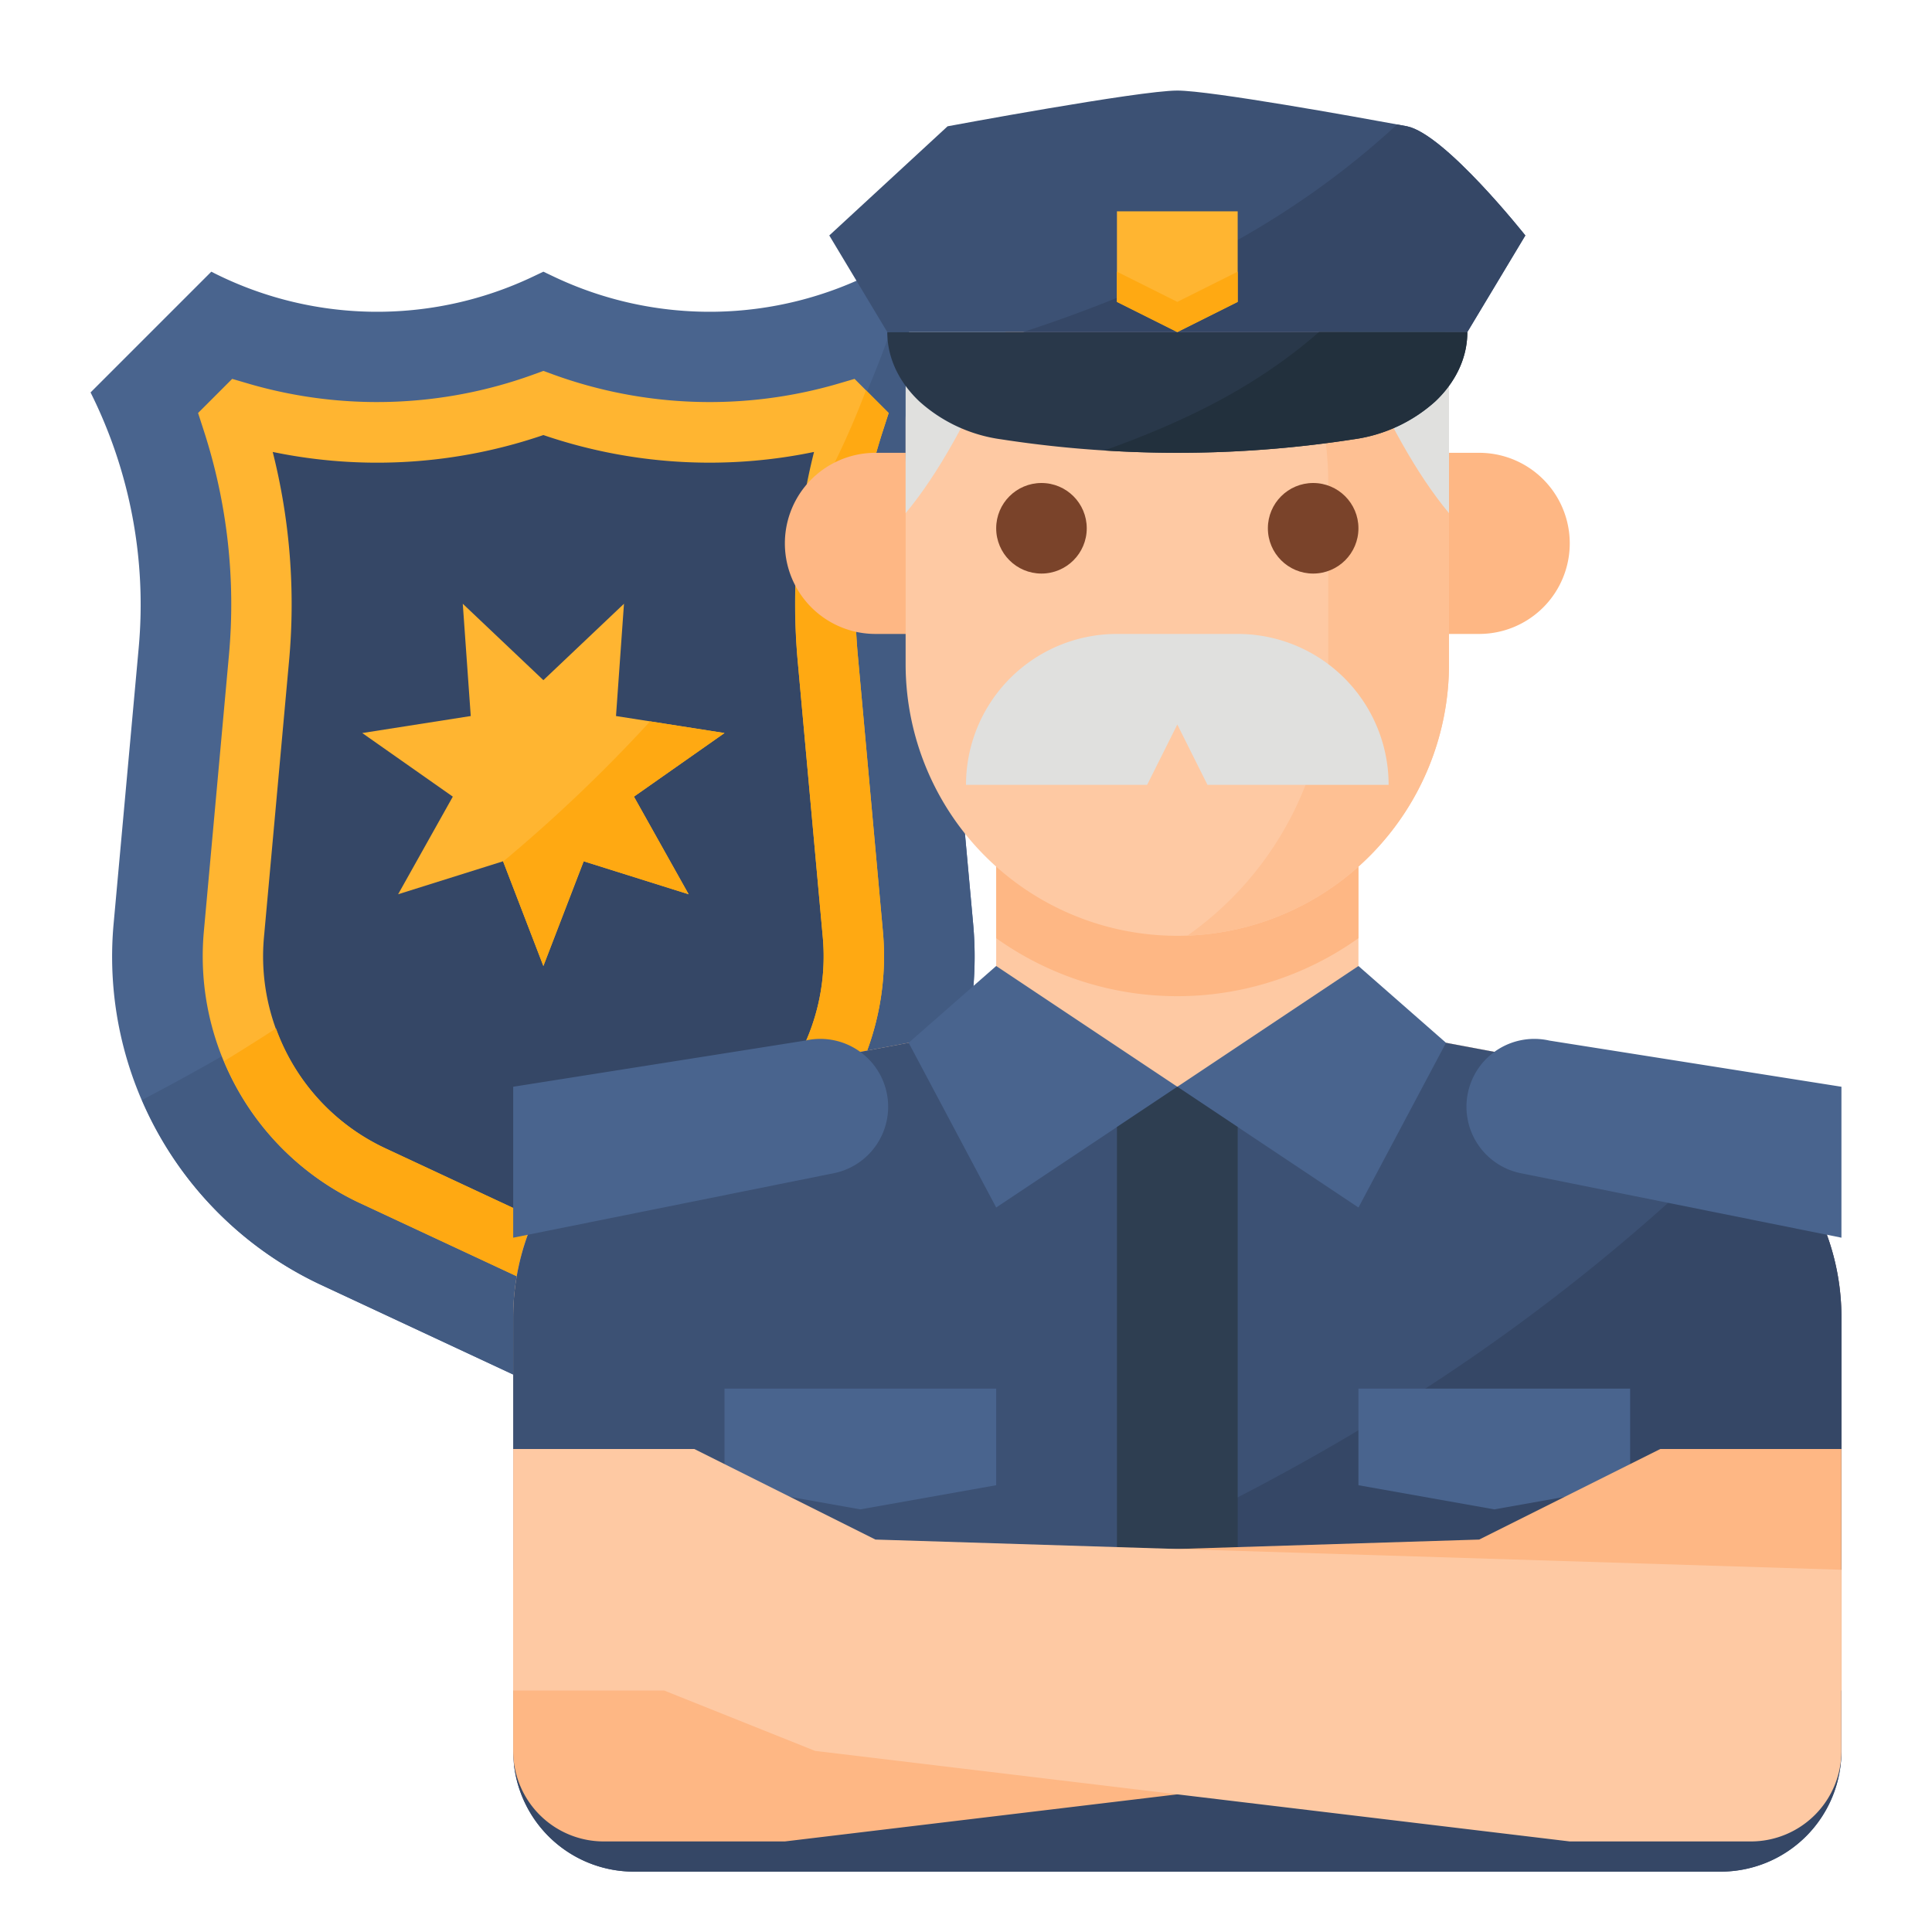 <svg xmlns="http://www.w3.org/2000/svg" viewBox="0 0 512 512"><title>police-policeman-occupation-avatar</title><g id="Flat"><path d="M202.885,340.52,144,368,85.115,340.52a96,96,0,0,1-55.009-95.685l6.655-73.205A125.77,125.77,0,0,0,24,104h0L56,72h0a96.2,96.2,0,0,0,85.223,1.319L144,72l2.777,1.319A96.2,96.2,0,0,0,232,72h0l32,32h0a125.77,125.77,0,0,0-12.761,67.63l6.655,73.205A96,96,0,0,1,202.885,340.52Z" style="fill:#49648e"/><path d="M251.239,171.63A125.77,125.77,0,0,1,264,104L238.916,78.916C205.343,186,109.4,254.081,37.617,291.506a95.879,95.879,0,0,0,47.5,49.014L144,368l58.885-27.48a96,96,0,0,0,55.009-95.685Z" style="fill:#425b82"/><path d="M98.648,311.523a64.165,64.165,0,0,1-36.671-63.789l6.648-73.211a157.671,157.671,0,0,0-7.016-62.878l2.227-2.227a128.554,128.554,0,0,0,36.117,5.207A129.051,129.051,0,0,0,144,106.809a129.115,129.115,0,0,0,44.047,7.816,128.554,128.554,0,0,0,36.117-5.207l2.227,2.227a157.683,157.683,0,0,0-7.016,62.882l6.648,73.2a64.168,64.168,0,0,1-36.671,63.793L144,332.688Z" style="fill:#354766"/><path d="M144,341.516,95.266,318.773a72.186,72.186,0,0,1-41.258-71.765L60.656,173.8A148.947,148.947,0,0,0,54,114.109l-1.508-4.66,9.039-9.043,4.555,1.336a121.442,121.442,0,0,0,75.172-2.449l2.742-1,2.742,1a121.391,121.391,0,0,0,75.172,2.449l4.555-1.336,9.039,9.043L234,114.109a148.959,148.959,0,0,0-6.656,59.7l6.648,73.2a72.186,72.186,0,0,1-41.258,71.765Zm-41.969-37.243L144,323.859l41.969-19.586a56.138,56.138,0,0,0,32.086-55.816l-6.649-73.207a164.854,164.854,0,0,1,4.321-55.48A136.254,136.254,0,0,1,144,115.293a136.122,136.122,0,0,1-71.727,4.477,164.839,164.839,0,0,1,4.321,55.476l-6.649,73.211a56.135,56.135,0,0,0,32.086,55.816Z" style="fill:#ffb531"/><polygon points="144 256 133.319 228.249 105.507 236.986 120 211.118 96 194.262 124.753 189.756 122.638 160 144 180.249 165.362 160 163.247 189.756 192 194.262 168 211.118 182.493 236.986 154.681 228.249 144 256" style="fill:#ffb531"/><path d="M133.343,228.311,144,256l10.681-27.751,27.812,8.737L168,211.118l24-16.856-19.71-3.089A405.44,405.44,0,0,1,133.343,228.311Z" style="fill:#ffa912"/><path d="M235.508,109.449l-6.016-6.018a214.31,214.31,0,0,1-17.283,35.591,165.581,165.581,0,0,0-.8,36.228l6.649,73.207a56.138,56.138,0,0,1-32.086,55.816L144,323.859l-41.969-19.586a56.012,56.012,0,0,1-28.876-31.732c-4.79,3.105-9.368,5.975-13.755,8.653a72,72,0,0,0,35.866,37.579L144,341.516l48.734-22.743a72.186,72.186,0,0,0,41.258-71.765l-6.648-73.2a148.959,148.959,0,0,1,6.656-59.7Z" style="fill:#ffa912"/><path d="M136,448V349.115a64,64,0,0,1,52.205-62.9L264,272V200h48v0h48v72l75.8,14.212a64,64,0,0,1,52.2,62.9V448" style="fill:#fec9a3"/><path d="M360,248.631V184H264v64.631a82.641,82.641,0,0,0,96,0Z" style="fill:#feb784"/><path d="M488,349.11V464a32,32,0,0,1-32,32H168a31.981,31.981,0,0,1-32-32V349.12a64.012,64.012,0,0,1,52.21-62.91L264,272l48,16,48-16,75.79,14.21A63.994,63.994,0,0,1,488,349.11Z" style="fill:#3c5174"/><path d="M488,349.11V464a32,32,0,0,1-32,32H168a32.008,32.008,0,0,1-31.76-28.07C264.38,431.92,372.51,389.76,463.3,298.6A63.956,63.956,0,0,1,488,349.11Z" style="fill:#354766"/><path d="M392,120h-8v48h8a24,24,0,0,0,0-48Z" style="fill:#feb784"/><path d="M232.4,120H232a24,24,0,0,0,0,48h8.48L240,120Z" style="fill:#feb784"/><path d="M384,112v64a72,72,0,0,1-69.33,71.95c-.88.03-1.78.05-2.67.05a72.006,72.006,0,0,1-72-72V112a72,72,0,0,1,144,0Z" style="fill:#fec9a3"/><path d="M384,112v64a72,72,0,0,1-69.33,71.95A87.892,87.892,0,0,0,352,176V128a88.076,88.076,0,0,0-62.77-84.32A72.019,72.019,0,0,1,384,112Z" style="fill:#fec093"/><path d="M384,136h0V104c0-26.51-6-45.5-24.5-52L344,48C351.843,76.234,366.463,114.956,384,136Z" style="fill:#e0e0de"/><path d="M240,136h0V104c0-26.51,6-45.5,24.5-52L280,48C272.157,76.234,257.537,114.956,240,136Z" style="fill:#e0e0de"/><polygon points="312 288 264 256 240.804 276.349 264 320 312 288" style="fill:#49648e"/><polygon points="312.012 288.003 360 256 383.208 276.352 360.012 320.003 312.012 288.003" style="fill:#49648e"/><polygon points="296 298.667 296 472 328 472 328 298.662 312.012 288.003 296 298.667" style="fill:#2e3e51"/><path d="M402.612,310.827,488,328V288l-77.391-12.234a17.982,17.982,0,0,0-21.259,12.491h0A17.981,17.981,0,0,0,402.612,310.827Z" style="fill:#49648e"/><path d="M221.388,310.827,136,328V288l77.391-12.234a17.982,17.982,0,0,1,21.259,12.491h0A17.981,17.981,0,0,1,221.388,310.827Z" style="fill:#49648e"/><circle cx="276" cy="140" r="12" style="fill:#7a432a"/><circle cx="348" cy="140" r="12" style="fill:#7a432a"/><polygon points="360 393.6 396 400 432 393.6 432 368 360 368 360 393.6" style="fill:#49648e"/><polygon points="192 393.6 228 400 264 393.6 264 368 192 368 192 393.6" style="fill:#49648e"/><path d="M392,408l48-24h48v64l-40,0-40,16L208,488H160a24,24,0,0,1-24-24V416Z" style="fill:#feb784"/><path d="M232,408l-48-24H136v64l40,0,40,16,200,24h48a24,24,0,0,0,24-24V416Z" style="fill:#fec9a3"/><path d="M368,208H320l-8-16-8,16H256a40,40,0,0,1,40-40h32a40,40,0,0,1,40,40Z" style="fill:#e0e0de"/><path d="M388.86,88c0,6.91-3.16,13.34-8.5,18.38a40.543,40.543,0,0,1-21.65,10.04,305.968,305.968,0,0,1-66.06,2.96c-9.17-.57-18.31-1.56-27.36-2.96a40.543,40.543,0,0,1-21.65-10.04c-5.34-5.04-8.5-11.47-8.5-18.38Z" style="fill:#29384a"/><path d="M404.23,62.4,388.86,88H235.14L219.77,62.4l31.35-28.93s12.67-2.37,26.61-4.73S306.9,24,312,24c8.81,0,47.76,7.05,58.26,8.98,1.67.31,2.62.49,2.62.49C383.02,35.59,404.23,62.4,404.23,62.4Z" style="fill:#3c5174"/><path d="M404.23,62.4,388.86,88H271.13c37.41-12.28,70.3-28.43,99.13-55.02,1.67.31,2.62.49,2.62.49C383.02,35.59,404.23,62.4,404.23,62.4Z" style="fill:#354766"/><path d="M388.86,88c0,6.91-3.16,13.34-8.5,18.38a40.543,40.543,0,0,1-21.65,10.04,305.968,305.968,0,0,1-66.06,2.96c21.21-7.6,40.1-16.71,56.89-31.38Z" style="fill:#22303d"/><polygon points="328 80 312 88 296 80 296 56 328 56 328 80" style="fill:#ffb531"/><polygon points="296 72 296 80 312 88 328 80 328 72 312 80 296 72" style="fill:#ffa912"/></g></svg>